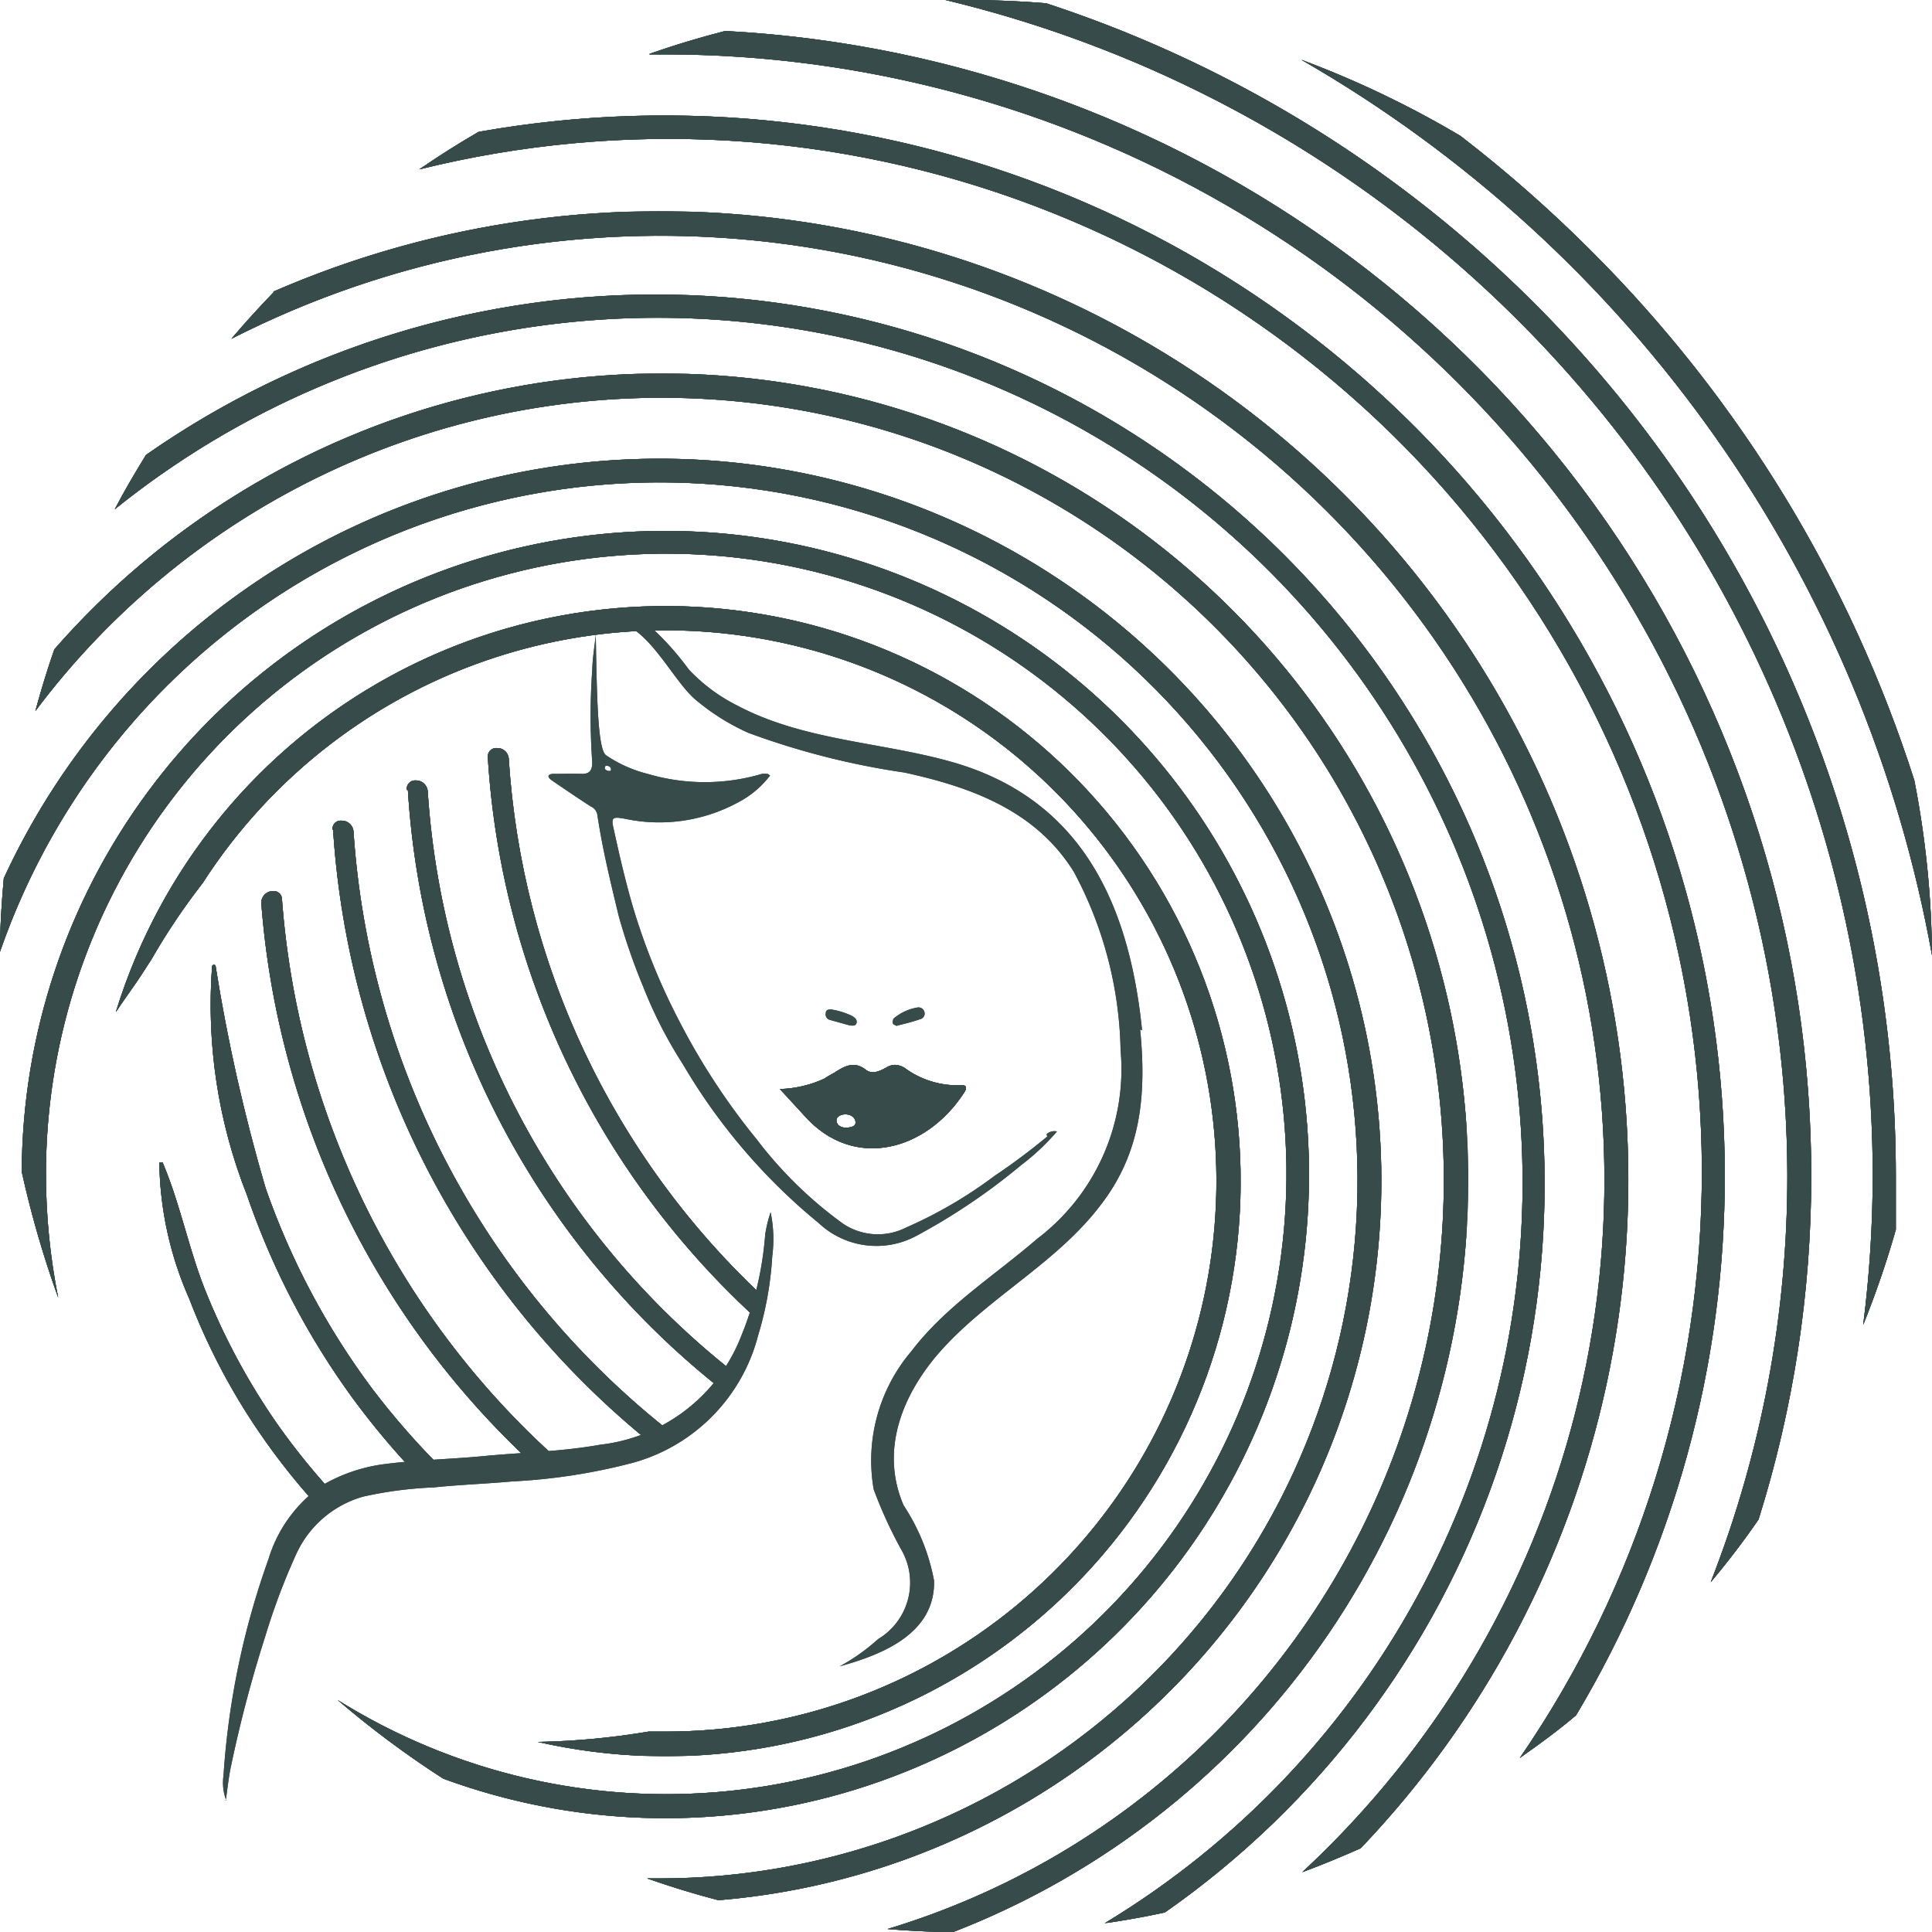 <svg xmlns="http://www.w3.org/2000/svg" xmlns:xlink="http://www.w3.org/1999/xlink" viewBox="0 0 71.05 71.06">
  <defs>
    <clipPath id="a">
      <path d="M5.86,42.76a12.75,12.75,0,0,0,1.1,5,23.75,23.75,0,0,0,2.51,4.82A24.92,24.92,0,0,0,12,55.73a2.39,2.39,0,0,1,.47-.58,25.45,25.45,0,0,1-2.28-2.79,24.55,24.55,0,0,1-2.52-4.61c-.7-1.63-1-3.38-1.69-5,0,0,0,0-.05,0s-.07,0-.07,0" style="fill: #364b4a"/>
    </clipPath>
    <clipPath id="b">
      <path d="M7.8,35.54a19,19,0,0,0,1.28,8.4A28.17,28.17,0,0,0,13,51.46a28.94,28.94,0,0,0,2.23,2.67c.36,0,.72-.06,1.08-.07a28,28,0,0,1-2.63-3A27.4,27.4,0,0,1,9.77,43.7a65.18,65.18,0,0,1-1.84-8.17.06.06,0,0,0-.06-.05.07.07,0,0,0-.07.06" style="fill: #364b4a"/>
    </clipPath>
    <clipPath id="c">
      <path d="M9.61,33.22A31.33,31.33,0,0,0,19.77,54c.34,0,.68-.05,1-.1A30.7,30.7,0,0,1,10.37,33.07a.3.3,0,0,0-.32-.3.43.43,0,0,0-.44.45" style="fill: #364b4a"/>
    </clipPath>
    <clipPath id="d">
      <path d="M12.25,30.52A31.58,31.58,0,0,0,24,53.12c.28-.1.55-.22.81-.34A30.68,30.68,0,0,1,13,30.57a.43.43,0,0,0-.44-.39.3.3,0,0,0-.33.34" style="fill: #364b4a"/>
    </clipPath>
    <clipPath id="e">
      <path d="M15,29.05A30.48,30.48,0,0,0,26.67,51.2a5.7,5.7,0,0,0,.37-.69A29.62,29.62,0,0,1,15.73,29.1a.43.43,0,0,0-.44-.4.31.31,0,0,0-.33.35" style="fill: #364b4a"/>
    </clipPath>
    <clipPath id="f">
      <path d="M17.94,27.85a30.5,30.5,0,0,0,10,20.75c0-.23,0-.47,0-.72a.27.27,0,0,1,.1-.22A29.65,29.65,0,0,1,18.71,27.9a.42.42,0,0,0-.43-.39.31.31,0,0,0-.34.34" style="fill: #364b4a"/>
    </clipPath>
    <clipPath id="g">
      <path d="M4.26,37.22c.35-.53.71-1,1.07-1.57l.24-.37a24,24,0,0,1,1.88-2.8,20.25,20.25,0,1,1,17,31.2h-.6a27.62,27.62,0,0,1-4.07.38A21.15,21.15,0,1,0,4.26,37.22" style="fill: #364b4a"/>
    </clipPath>
    <clipPath id="h">
      <path d="M.8,43.09a37.35,37.35,0,0,0,1.34,4.63,23.27,23.27,0,0,1-.45-4.53A22.81,22.81,0,1,1,12.42,62.52a35.51,35.51,0,0,0,3.88,2.89A23.67,23.67,0,1,0,.8,43.09" style="fill: #364b4a"/>
    </clipPath>
    <clipPath id="i">
      <path d="M.14,32.3C.06,33.2,0,34.1,0,35A25.67,25.67,0,1,1,24.25,69.08H23.8c.86.3,1.73.57,2.62.8A26.55,26.55,0,1,0,.14,32.3" style="fill: #364b4a"/>
    </clipPath>
    <clipPath id="j">
      <path d="M2,23.88c-.26.74-.49,1.5-.7,2.27A28.77,28.77,0,1,1,32.64,70.94c.79.07,1.58.1,2.39.12A29.66,29.66,0,1,0,2,23.88" style="fill: #364b4a"/>
    </clipPath>
    <clipPath id="k">
      <path d="M5.37,16.73c-.4.65-.79,1.31-1.15,2a31.81,31.81,0,1,1,36.4,52c.75-.11,1.49-.24,2.22-.4A32.69,32.69,0,1,0,5.37,16.73" style="fill: #364b4a"/>
    </clipPath>
    <clipPath id="l">
      <path d="M10.08,10.73c-.54.56-1.07,1.14-1.57,1.73A34.72,34.72,0,0,1,47.89,68.85c.73-.27,1.45-.57,2.15-.88a35.62,35.62,0,0,0-40-57.24" style="fill: #364b4a"/>
    </clipPath>
    <clipPath id="m">
      <path d="M17.6,4.85c-.74.43-1.47.89-2.18,1.38A38,38,0,0,1,55.89,64.65c.71-.5,1.4-1,2.07-1.57a38.64,38.64,0,0,0,5.47-19.89A39,39,0,0,0,17.6,4.85" style="fill: #364b4a"/>
    </clipPath>
    <clipPath id="n">
      <path d="M23.89,2h.59A41.3,41.3,0,0,1,65.73,43.19a40.91,40.91,0,0,1-2.82,15c.62-.74,1.21-1.51,1.76-2.31a42.16,42.16,0,0,0-38-54.74c-.94.24-1.87.52-2.78.84" style="fill: #364b4a"/>
    </clipPath>
    <clipPath id="o">
      <path d="M34.77,0a44.47,44.47,0,0,1,34.1,43.18,43.94,43.94,0,0,1-.35,5.54,35.2,35.2,0,0,0,1.2-3.5c0-.68,0-1.36,0-2A45.37,45.37,0,0,0,38.47.12Q37,0,35.53,0h-.76" style="fill: #364b4a"/>
    </clipPath>
    <clipPath id="p">
      <path d="M71.05,35.13a34.87,34.87,0,0,0-.65-6.43A48.27,48.27,0,0,0,58.48,9.19,49.49,49.49,0,0,0,53.71,5a36.14,36.14,0,0,0-5.85-2.8A47.72,47.72,0,0,1,71.05,35.13" style="fill: #364b4a"/>
    </clipPath>
    <clipPath id="q">
      <path d="M30.76,41.2c0-.14.17-.22.33-.22s.34.08.37.26-.15.22-.32.23-.37-.06-.38-.27m1.83-1.94c-.24.14-.53.26-.75.08-.4-.31-.73-.16-1.08.06-.15.1-.31.17-.45.27a4.2,4.2,0,0,1-1.63.38l.92,1c1.79,2,4.47,1.29,5.87-.89.09-.14.09-.27-.13-.25a3.27,3.27,0,0,1-2.09-.65.77.77,0,0,0-.34-.1.66.66,0,0,0-.32.1" style="fill: #364b4a"/>
    </clipPath>
  </defs>
  <g>
    <path d="M42,37.89c-.47-4.66-2.24-8.52-7-9.87-2.62-.74-5.45-.78-7.9-2.08a6.35,6.35,0,0,1-1.77-1.32A10.43,10.43,0,0,0,24,23.12a1.59,1.59,0,0,0-1.56-.27s0,0,0,0c1.31,0,2.18,2,3.08,2.83a8.18,8.18,0,0,0,2,1.27,28.27,28.27,0,0,0,5.74,1.46c2.47.54,4.83,1.4,6.23,3.65a14.4,14.4,0,0,1,1.72,6.56,7.83,7.83,0,0,1-3.07,6.94c-1.56,1.35-3.36,2.47-4.63,4.14a6.2,6.2,0,0,0-1.38,5.07,16.19,16.19,0,0,0,1.05,2.28,2.42,2.42,0,0,1-.89,3.23,7.22,7.22,0,0,1-1.41,1h0c1.57-.43,3.52-1.21,3.47-3.15a7.5,7.5,0,0,0-1.12-2.77c-.86-2-.07-4,1.25-5.55,1.79-2.07,4.35-3.32,6-5.5,1.5-1.94,1.68-4.08,1.45-6.45" style="fill: #364b4a"/>
    <g>
      <path d="M5.86,42.76a12.75,12.75,0,0,0,1.1,5,23.75,23.75,0,0,0,2.51,4.82A24.92,24.92,0,0,0,12,55.73a2.39,2.39,0,0,1,.47-.58,25.45,25.45,0,0,1-2.28-2.79,24.55,24.55,0,0,1-2.52-4.61c-.7-1.63-1-3.38-1.69-5,0,0,0,0-.05,0s-.07,0-.07,0" style="fill: #364b4a"/>
      <g style="clip-path: url(#a)">
        <rect x="5.76" y="42.71" width="6.71" height="13.03" style="fill: #364b4a"/>
      </g>
    </g>
    <g>
      <path d="M7.8,35.54a19,19,0,0,0,1.28,8.4A28.17,28.17,0,0,0,13,51.46a28.94,28.94,0,0,0,2.23,2.67c.36,0,.72-.06,1.08-.07a28,28,0,0,1-2.63-3A27.4,27.4,0,0,1,9.77,43.7a65.18,65.18,0,0,1-1.84-8.17.06.06,0,0,0-.06-.05.07.07,0,0,0-.07.06" style="fill: #364b4a"/>
      <g style="clip-path: url(#b)">
        <rect x="7.42" y="35.48" width="8.92" height="18.65" style="fill: #364b4a"/>
      </g>
    </g>
    <g>
      <path d="M9.61,33.22A31.33,31.33,0,0,0,19.77,54c.34,0,.68-.05,1-.1A30.7,30.7,0,0,1,10.37,33.07a.3.3,0,0,0-.32-.3.43.43,0,0,0-.44.45" style="fill: #364b4a"/>
      <g style="clip-path: url(#c)">
        <rect x="9.59" y="32.77" width="11.21" height="21.27" style="fill: #364b4a"/>
      </g>
    </g>
    <g>
      <path d="M12.25,30.52A31.58,31.58,0,0,0,24,53.12c.28-.1.55-.22.81-.34A30.68,30.68,0,0,1,13,30.57a.43.43,0,0,0-.44-.39.3.3,0,0,0-.33.34" style="fill: #364b4a"/>
      <g style="clip-path: url(#d)">
        <rect x="12.23" y="30.18" width="12.61" height="22.94" style="fill: #364b4a"/>
      </g>
    </g>
    <g>
      <path d="M15,29.05A30.48,30.48,0,0,0,26.67,51.2a5.7,5.7,0,0,0,.37-.69A29.62,29.62,0,0,1,15.73,29.1a.43.43,0,0,0-.44-.4.31.31,0,0,0-.33.35" style="fill: #364b4a"/>
      <g style="clip-path: url(#e)">
        <rect x="14.95" y="28.7" width="12.09" height="22.5" style="fill: #364b4a"/>
      </g>
    </g>
    <g>
      <path d="M17.94,27.85a30.5,30.5,0,0,0,10,20.75c0-.23,0-.47,0-.72a.27.27,0,0,1,.1-.22A29.65,29.65,0,0,1,18.71,27.9a.42.42,0,0,0-.43-.39.31.31,0,0,0-.34.34" style="fill: #364b4a"/>
      <g style="clip-path: url(#f)">
        <rect x="17.93" y="27.51" width="10.07" height="21.09" style="fill: #364b4a"/>
      </g>
    </g>
    <g>
      <path d="M4.26,37.22c.35-.53.71-1,1.07-1.57l.24-.37a24,24,0,0,1,1.88-2.8,20.25,20.25,0,1,1,17,31.2h-.6a27.62,27.62,0,0,1-4.07.38A21.15,21.15,0,1,0,4.26,37.22" style="fill: #364b4a"/>
      <g style="clip-path: url(#g)">
        <rect x="4.26" y="22.28" width="41.36" height="42.29" style="fill: #364b4a"/>
      </g>
    </g>
    <g>
      <path d="M.8,43.09a37.35,37.35,0,0,0,1.34,4.63,23.27,23.27,0,0,1-.45-4.53A22.81,22.81,0,1,1,12.42,62.52a35.51,35.51,0,0,0,3.88,2.89A23.67,23.67,0,1,0,.8,43.09" style="fill: #364b4a"/>
      <g style="clip-path: url(#h)">
        <rect x="0.8" y="19.52" width="47.35" height="47.34" style="fill: #364b4a"/>
      </g>
    </g>
    <g>
      <path d="M.14,32.3C.06,33.2,0,34.1,0,35A25.67,25.67,0,1,1,24.25,69.08H23.8c.86.3,1.73.57,2.62.8A26.55,26.55,0,1,0,.14,32.3" style="fill: #364b4a"/>
      <g style="clip-path: url(#i)">
        <rect y="16.86" width="50.81" height="53.02" style="fill: #364b4a"/>
      </g>
    </g>
    <g>
      <path d="M2,23.88c-.26.74-.49,1.5-.7,2.27A28.77,28.77,0,1,1,32.64,70.94c.79.07,1.58.1,2.39.12A29.66,29.66,0,1,0,2,23.88" style="fill: #364b4a"/>
      <g style="clip-path: url(#j)">
        <rect x="1.25" y="13.75" width="52.67" height="57.3" style="fill: #364b4a"/>
      </g>
    </g>
    <g>
      <path d="M5.37,16.73c-.4.65-.79,1.31-1.15,2a31.81,31.81,0,1,1,36.4,52c.75-.11,1.49-.24,2.22-.4A32.69,32.69,0,1,0,5.37,16.73" style="fill: #364b4a"/>
      <g style="clip-path: url(#k)">
        <rect x="4.22" y="10.72" width="52.73" height="59.98" style="fill: #364b4a"/>
      </g>
    </g>
    <g>
      <path d="M10.08,10.73c-.54.56-1.07,1.14-1.57,1.73A34.72,34.72,0,0,1,47.89,68.85c.73-.27,1.45-.57,2.15-.88a35.62,35.62,0,0,0-40-57.24" style="fill: #364b4a"/>
      <g style="clip-path: url(#l)">
        <rect x="8.51" y="7.79" width="51.37" height="61.05" style="fill: #364b4a"/>
      </g>
    </g>
    <g>
      <path d="M17.6,4.85c-.74.43-1.47.89-2.18,1.38A38,38,0,0,1,55.89,64.65c.71-.5,1.4-1,2.07-1.57a38.64,38.64,0,0,0,5.47-19.89A39,39,0,0,0,17.6,4.85" style="fill: #364b4a"/>
      <g style="clip-path: url(#m)">
        <rect x="15.42" y="4.24" width="48.01" height="60.41" style="fill: #364b4a"/>
      </g>
    </g>
    <g>
      <path d="M23.89,2h.59A41.3,41.3,0,0,1,65.73,43.19a40.91,40.91,0,0,1-2.82,15c.62-.74,1.21-1.51,1.76-2.31a42.16,42.16,0,0,0-38-54.74c-.94.24-1.87.52-2.78.84" style="fill: #364b4a"/>
      <g style="clip-path: url(#n)">
        <rect x="23.89" y="1.11" width="42.72" height="57.05" style="fill: #364b4a"/>
      </g>
    </g>
    <g>
      <path d="M34.77,0a44.47,44.47,0,0,1,34.1,43.18,43.94,43.94,0,0,1-.35,5.54,35.2,35.2,0,0,0,1.2-3.5c0-.68,0-1.36,0-2A45.37,45.37,0,0,0,38.47.12Q37,0,35.53,0h-.76" style="fill: #364b4a"/>
      <g style="clip-path: url(#o)">
        <rect x="34.77" width="35" height="48.73" style="fill: #364b4a"/>
      </g>
    </g>
    <g>
      <path d="M71.05,35.13a34.87,34.87,0,0,0-.65-6.43A48.27,48.27,0,0,0,58.48,9.19,49.49,49.49,0,0,0,53.71,5a36.14,36.14,0,0,0-5.85-2.8A47.72,47.72,0,0,1,71.05,35.13" style="fill: #364b4a"/>
      <g style="clip-path: url(#p)">
        <rect x="47.86" y="2.2" width="23.19" height="32.93" style="fill: #364b4a"/>
      </g>
    </g>
    <path d="M8.32,66.21a1.84,1.84,0,0,1-.1-.92,29.18,29.18,0,0,1,1.65-7.94,5.1,5.1,0,0,1,2-2.74,6.08,6.08,0,0,1,2.38-.78c1.2-.15,2.41-.17,3.62-.29,1.4-.13,2.81-.16,4.2-.41a6.33,6.33,0,0,0,5.19-4,12.24,12.24,0,0,0,.88-3.73,4.9,4.9,0,0,1,.2-.82,4.89,4.89,0,0,1,.06,1.62,12.52,12.52,0,0,1-.52,2.91,6.56,6.56,0,0,1-4.59,4.68,21.69,21.69,0,0,1-4.45.69c-1,.09-1.93.12-2.89.22a14.48,14.48,0,0,0-2.6.34,3.86,3.86,0,0,0-2.46,2.12,24.05,24.05,0,0,0-1.13,3,47.48,47.48,0,0,0-1.25,4.72c-.1.44-.14.89-.21,1.34" style="fill: #364b4a"/>
    <path d="M33,37.73a.41.41,0,0,1-.15-.07c-.05-.07,0-.14,0-.19a1.79,1.79,0,0,1,.9-.42.22.22,0,0,1,.24.15.21.21,0,0,1-.15.28c-.28.1-.58.17-.89.25" style="fill: #364b4a"/>
    <path d="M31.25,37.71l-.72-.2a.21.21,0,0,1-.16-.26c0-.13.14-.14.24-.12a2.67,2.67,0,0,1,.74.24c.09.06.18.13.15.25s-.15.1-.25.09" style="fill: #364b4a"/>
    <path d="M38.51,41.8c-.62.51-1.27,1-1.93,1.44a16.26,16.26,0,0,1-3.25,1.9A2.3,2.3,0,0,1,31,45a15.13,15.13,0,0,1-3.18-3.11A24.87,24.87,0,0,1,25,37.59a23.78,23.78,0,0,1-1.71-4.19c-.28-.95-.5-1.9-.71-2.86-.11-.47-.09-.52.4-.43a6.07,6.07,0,0,0,4.14-.59,3.53,3.53,0,0,0,1.2-1l-.09-.06a1.52,1.52,0,0,0-.21,0,7.41,7.41,0,0,1-4.2,0,4.8,4.8,0,0,1-1.54-.69c-.29-.24-.33-2-.37-4.42-.05.45-.12.87-.13,1.29a24,24,0,0,0,0,3.39c0,.28-.08.44-.4.43s-.68,0-1,0c-.07,0-.16,0-.2.06s.06.14.13.19c.47.32.94.64,1.42.95a.4.4,0,0,1,.24.32c.19,1.26.49,2.49.79,3.73a22.62,22.62,0,0,0,.9,2.59,16.09,16.09,0,0,0,1.45,2.83,21.8,21.8,0,0,0,5,5.85,3.1,3.1,0,0,0,3.57.48,23,23,0,0,0,3.87-2.61,8.5,8.5,0,0,0,1.32-1.24.42.42,0,0,0-.38.1M22.37,28.35a.2.2,0,0,1-.13-.08s0-.12.06-.11a.18.18,0,0,1,.17.1c0,.08,0,.1-.1.09" style="fill: #364b4a"/>
    <g>
      <path d="M30.76,41.2c0-.14.17-.22.33-.22s.34.08.37.26-.15.22-.32.23-.37-.06-.38-.27m1.83-1.94c-.24.14-.53.26-.75.08-.4-.31-.73-.16-1.08.06-.15.1-.31.17-.45.27a4.2,4.2,0,0,1-1.63.38l.92,1c1.79,2,4.47,1.29,5.87-.89.09-.14.09-.27-.13-.25a3.27,3.27,0,0,1-2.09-.65.77.77,0,0,0-.34-.1.66.66,0,0,0-.32.1" style="fill: #364b4a"/>
      <g style="clip-path: url(#q)">
        <rect x="28.68" y="39.03" width="6.88" height="3.98" style="fill: #364b4a"/>
      </g>
    </g>
    <path d="M42,37.89c-.47-4.66-2.24-8.52-7-9.87-2.62-.74-5.45-.78-7.9-2.08a6.35,6.35,0,0,1-1.77-1.32A10.43,10.43,0,0,0,24,23.12a1.59,1.59,0,0,0-1.56-.27s0,0,0,0c1.31,0,2.18,2,3.08,2.83a8.18,8.18,0,0,0,2,1.27,28.27,28.27,0,0,0,5.74,1.46c2.47.54,4.83,1.4,6.23,3.65a14.4,14.4,0,0,1,1.72,6.56,7.83,7.83,0,0,1-3.07,6.94c-1.56,1.35-3.36,2.47-4.63,4.14a6.2,6.2,0,0,0-1.38,5.07,16.19,16.19,0,0,0,1.05,2.28,2.42,2.42,0,0,1-.89,3.23,7.22,7.22,0,0,1-1.41,1h0c1.57-.43,3.52-1.21,3.47-3.15a7.5,7.5,0,0,0-1.12-2.77c-.86-2-.07-4,1.25-5.55,1.79-2.07,4.35-3.32,6-5.5,1.5-1.94,1.68-4.08,1.45-6.45" style="fill: #364b4a"/>
    <g>
      <path d="M5.86,42.76a12.75,12.75,0,0,0,1.1,5,23.75,23.75,0,0,0,2.51,4.82A24.92,24.92,0,0,0,12,55.73a2.39,2.39,0,0,1,.47-.58,25.45,25.45,0,0,1-2.28-2.79,24.55,24.55,0,0,1-2.52-4.61c-.7-1.63-1-3.38-1.69-5,0,0,0,0-.05,0s-.07,0-.07,0" style="fill: #364b4a"/>
      <g style="clip-path: url(#a)">
        <rect x="5.76" y="42.71" width="6.71" height="13.03" style="fill: #364b4a"/>
      </g>
    </g>
    <g>
      <path d="M7.8,35.54a19,19,0,0,0,1.28,8.4A28.17,28.17,0,0,0,13,51.46a28.94,28.94,0,0,0,2.23,2.67c.36,0,.72-.06,1.08-.07a28,28,0,0,1-2.63-3A27.4,27.4,0,0,1,9.77,43.7a65.18,65.18,0,0,1-1.84-8.17.06.06,0,0,0-.06-.05.07.07,0,0,0-.07.06" style="fill: #364b4a"/>
      <g style="clip-path: url(#b)">
        <rect x="7.42" y="35.48" width="8.92" height="18.65" style="fill: #364b4a"/>
      </g>
    </g>
    <g>
      <path d="M9.61,33.22A31.33,31.33,0,0,0,19.77,54c.34,0,.68-.05,1-.1A30.7,30.7,0,0,1,10.37,33.07a.3.3,0,0,0-.32-.3.43.43,0,0,0-.44.45" style="fill: #364b4a"/>
      <g style="clip-path: url(#c)">
        <rect x="9.59" y="32.77" width="11.21" height="21.27" style="fill: #364b4a"/>
      </g>
    </g>
    <g>
      <path d="M12.25,30.52A31.58,31.58,0,0,0,24,53.12c.28-.1.55-.22.81-.34A30.68,30.68,0,0,1,13,30.57a.43.43,0,0,0-.44-.39.3.3,0,0,0-.33.34" style="fill: #364b4a"/>
      <g style="clip-path: url(#d)">
        <rect x="12.23" y="30.18" width="12.61" height="22.94" style="fill: #364b4a"/>
      </g>
    </g>
    <g>
      <path d="M15,29.05A30.48,30.48,0,0,0,26.67,51.2a5.7,5.7,0,0,0,.37-.69A29.62,29.62,0,0,1,15.73,29.1a.43.43,0,0,0-.44-.4.31.31,0,0,0-.33.35" style="fill: #364b4a"/>
      <g style="clip-path: url(#e)">
        <rect x="14.95" y="28.7" width="12.09" height="22.5" style="fill: #364b4a"/>
      </g>
    </g>
    <g>
      <path d="M17.94,27.85a30.5,30.5,0,0,0,10,20.75c0-.23,0-.47,0-.72a.27.27,0,0,1,.1-.22A29.65,29.65,0,0,1,18.71,27.9a.42.42,0,0,0-.43-.39.31.31,0,0,0-.34.34" style="fill: #364b4a"/>
      <g style="clip-path: url(#f)">
        <rect x="17.93" y="27.51" width="10.07" height="21.09" style="fill: #364b4a"/>
      </g>
    </g>
    <g>
      <path d="M4.26,37.22c.35-.53.71-1,1.07-1.57l.24-.37a24,24,0,0,1,1.88-2.8,20.25,20.25,0,1,1,17,31.2h-.6a27.62,27.62,0,0,1-4.07.38A21.15,21.15,0,1,0,4.26,37.22" style="fill: #364b4a"/>
      <g style="clip-path: url(#g)">
        <rect x="4.26" y="22.28" width="41.36" height="42.29" style="fill: #364b4a"/>
      </g>
    </g>
    <g>
      <path d="M.8,43.09a37.35,37.35,0,0,0,1.34,4.63,23.27,23.27,0,0,1-.45-4.53A22.81,22.81,0,1,1,12.42,62.52a35.51,35.51,0,0,0,3.88,2.89A23.67,23.67,0,1,0,.8,43.09" style="fill: #364b4a"/>
      <g style="clip-path: url(#h)">
        <rect x="0.8" y="19.52" width="47.35" height="47.34" style="fill: #364b4a"/>
      </g>
    </g>
    <g>
      <path d="M.14,32.3C.06,33.2,0,34.1,0,35A25.67,25.67,0,1,1,24.25,69.08H23.8c.86.3,1.73.57,2.62.8A26.55,26.55,0,1,0,.14,32.3" style="fill: #364b4a"/>
      <g style="clip-path: url(#i)">
        <rect y="16.86" width="50.81" height="53.02" style="fill: #364b4a"/>
      </g>
    </g>
    <g>
      <path d="M2,23.88c-.26.74-.49,1.5-.7,2.27A28.77,28.77,0,1,1,32.64,70.94c.79.07,1.58.1,2.39.12A29.66,29.66,0,1,0,2,23.88" style="fill: #364b4a"/>
      <g style="clip-path: url(#j)">
        <rect x="1.25" y="13.75" width="52.67" height="57.3" style="fill: #364b4a"/>
      </g>
    </g>
    <g>
      <path d="M5.37,16.73c-.4.65-.79,1.31-1.15,2a31.81,31.81,0,1,1,36.4,52c.75-.11,1.49-.24,2.22-.4A32.69,32.69,0,1,0,5.37,16.73" style="fill: #364b4a"/>
      <g style="clip-path: url(#k)">
        <rect x="4.22" y="10.72" width="52.73" height="59.98" style="fill: #364b4a"/>
      </g>
    </g>
    <g>
      <path d="M10.08,10.73c-.54.56-1.07,1.14-1.57,1.73A34.72,34.72,0,0,1,47.89,68.85c.73-.27,1.45-.57,2.15-.88a35.62,35.62,0,0,0-40-57.24" style="fill: #364b4a"/>
      <g style="clip-path: url(#l)">
        <rect x="8.51" y="7.79" width="51.37" height="61.05" style="fill: #364b4a"/>
      </g>
    </g>
    <g>
      <path d="M17.6,4.85c-.74.43-1.47.89-2.18,1.38A38,38,0,0,1,55.89,64.65c.71-.5,1.4-1,2.07-1.57a38.64,38.64,0,0,0,5.47-19.89A39,39,0,0,0,17.6,4.85" style="fill: #364b4a"/>
      <g style="clip-path: url(#m)">
        <rect x="15.42" y="4.24" width="48.01" height="60.41" style="fill: #364b4a"/>
      </g>
    </g>
    <g>
      <path d="M23.89,2h.59A41.3,41.3,0,0,1,65.73,43.19a40.91,40.91,0,0,1-2.82,15c.62-.74,1.21-1.51,1.76-2.31a42.16,42.16,0,0,0-38-54.74c-.94.24-1.87.52-2.78.84" style="fill: #364b4a"/>
      <g style="clip-path: url(#n)">
        <rect x="23.89" y="1.11" width="42.72" height="57.05" style="fill: #364b4a"/>
      </g>
    </g>
    <g>
      <path d="M34.77,0a44.47,44.47,0,0,1,34.1,43.18,43.94,43.94,0,0,1-.35,5.54,35.2,35.2,0,0,0,1.2-3.5c0-.68,0-1.36,0-2A45.37,45.37,0,0,0,38.47.12Q37,0,35.53,0h-.76" style="fill: #364b4a"/>
      <g style="clip-path: url(#o)">
        <rect x="34.77" width="35" height="48.73" style="fill: #364b4a"/>
      </g>
    </g>
    <g>
      <path d="M71.05,35.13a34.87,34.87,0,0,0-.65-6.43A48.27,48.27,0,0,0,58.48,9.19,49.49,49.49,0,0,0,53.71,5a36.14,36.14,0,0,0-5.85-2.8A47.72,47.72,0,0,1,71.05,35.13" style="fill: #364b4a"/>
      <g style="clip-path: url(#p)">
        <rect x="47.86" y="2.2" width="23.19" height="32.93" style="fill: #364b4a"/>
      </g>
    </g>
    <path d="M8.32,66.21a1.84,1.84,0,0,1-.1-.92,29.18,29.18,0,0,1,1.65-7.94,5.1,5.1,0,0,1,2-2.74,6.08,6.08,0,0,1,2.38-.78c1.2-.15,2.41-.17,3.62-.29,1.4-.13,2.81-.16,4.2-.41a6.33,6.33,0,0,0,5.19-4,12.24,12.24,0,0,0,.88-3.73,4.9,4.9,0,0,1,.2-.82,4.89,4.89,0,0,1,.06,1.62,12.52,12.52,0,0,1-.52,2.91,6.56,6.56,0,0,1-4.59,4.68,21.69,21.69,0,0,1-4.45.69c-1,.09-1.93.12-2.89.22a14.48,14.48,0,0,0-2.6.34,3.86,3.86,0,0,0-2.46,2.12,24.05,24.05,0,0,0-1.13,3,47.48,47.48,0,0,0-1.25,4.72c-.1.44-.14.89-.21,1.34" style="fill: #364b4a"/>
    <path d="M33,37.73a.41.41,0,0,1-.15-.07c-.05-.07,0-.14,0-.19a1.79,1.79,0,0,1,.9-.42.22.22,0,0,1,.24.15.21.21,0,0,1-.15.28c-.28.1-.58.17-.89.25" style="fill: #364b4a"/>
    <path d="M31.25,37.71l-.72-.2a.21.21,0,0,1-.16-.26c0-.13.14-.14.24-.12a2.67,2.67,0,0,1,.74.24c.09.06.18.13.15.25s-.15.1-.25.09" style="fill: #364b4a"/>
    <path d="M38.51,41.8c-.62.51-1.27,1-1.93,1.44a16.26,16.26,0,0,1-3.25,1.9A2.3,2.3,0,0,1,31,45a15.13,15.13,0,0,1-3.18-3.11A24.87,24.87,0,0,1,25,37.59a23.78,23.78,0,0,1-1.71-4.19c-.28-.95-.5-1.9-.71-2.86-.11-.47-.09-.52.4-.43a6.07,6.07,0,0,0,4.14-.59,3.53,3.53,0,0,0,1.2-1l-.09-.06a1.52,1.52,0,0,0-.21,0,7.41,7.41,0,0,1-4.2,0,4.8,4.8,0,0,1-1.54-.69c-.29-.24-.33-2-.37-4.42-.05.45-.12.87-.13,1.29a24,24,0,0,0,0,3.39c0,.28-.08.44-.4.43s-.68,0-1,0c-.07,0-.16,0-.2.06s.06.14.13.19c.47.32.94.64,1.42.95a.4.4,0,0,1,.24.32c.19,1.26.49,2.49.79,3.73a22.62,22.62,0,0,0,.9,2.59,16.09,16.09,0,0,0,1.45,2.83,21.8,21.8,0,0,0,5,5.85,3.1,3.1,0,0,0,3.57.48,23,23,0,0,0,3.87-2.61,8.5,8.5,0,0,0,1.32-1.24.42.42,0,0,0-.38.1M22.37,28.35a.2.2,0,0,1-.13-.08s0-.12.06-.11a.18.18,0,0,1,.17.1c0,.08,0,.1-.1.09" style="fill: #364b4a"/>
    <g>
      <path d="M30.76,41.2c0-.14.17-.22.33-.22s.34.08.37.26-.15.22-.32.23-.37-.06-.38-.27m1.83-1.94c-.24.14-.53.26-.75.08-.4-.31-.73-.16-1.08.06-.15.1-.31.17-.45.27a4.2,4.2,0,0,1-1.63.38l.92,1c1.79,2,4.47,1.29,5.87-.89.09-.14.09-.27-.13-.25a3.27,3.27,0,0,1-2.09-.65.77.77,0,0,0-.34-.1.66.66,0,0,0-.32.1" style="fill: #364b4a"/>
      <g style="clip-path: url(#q)">
        <rect x="28.68" y="39.03" width="6.88" height="3.98" style="fill: #364b4a"/>
      </g>
    </g>
  </g>
</svg>
